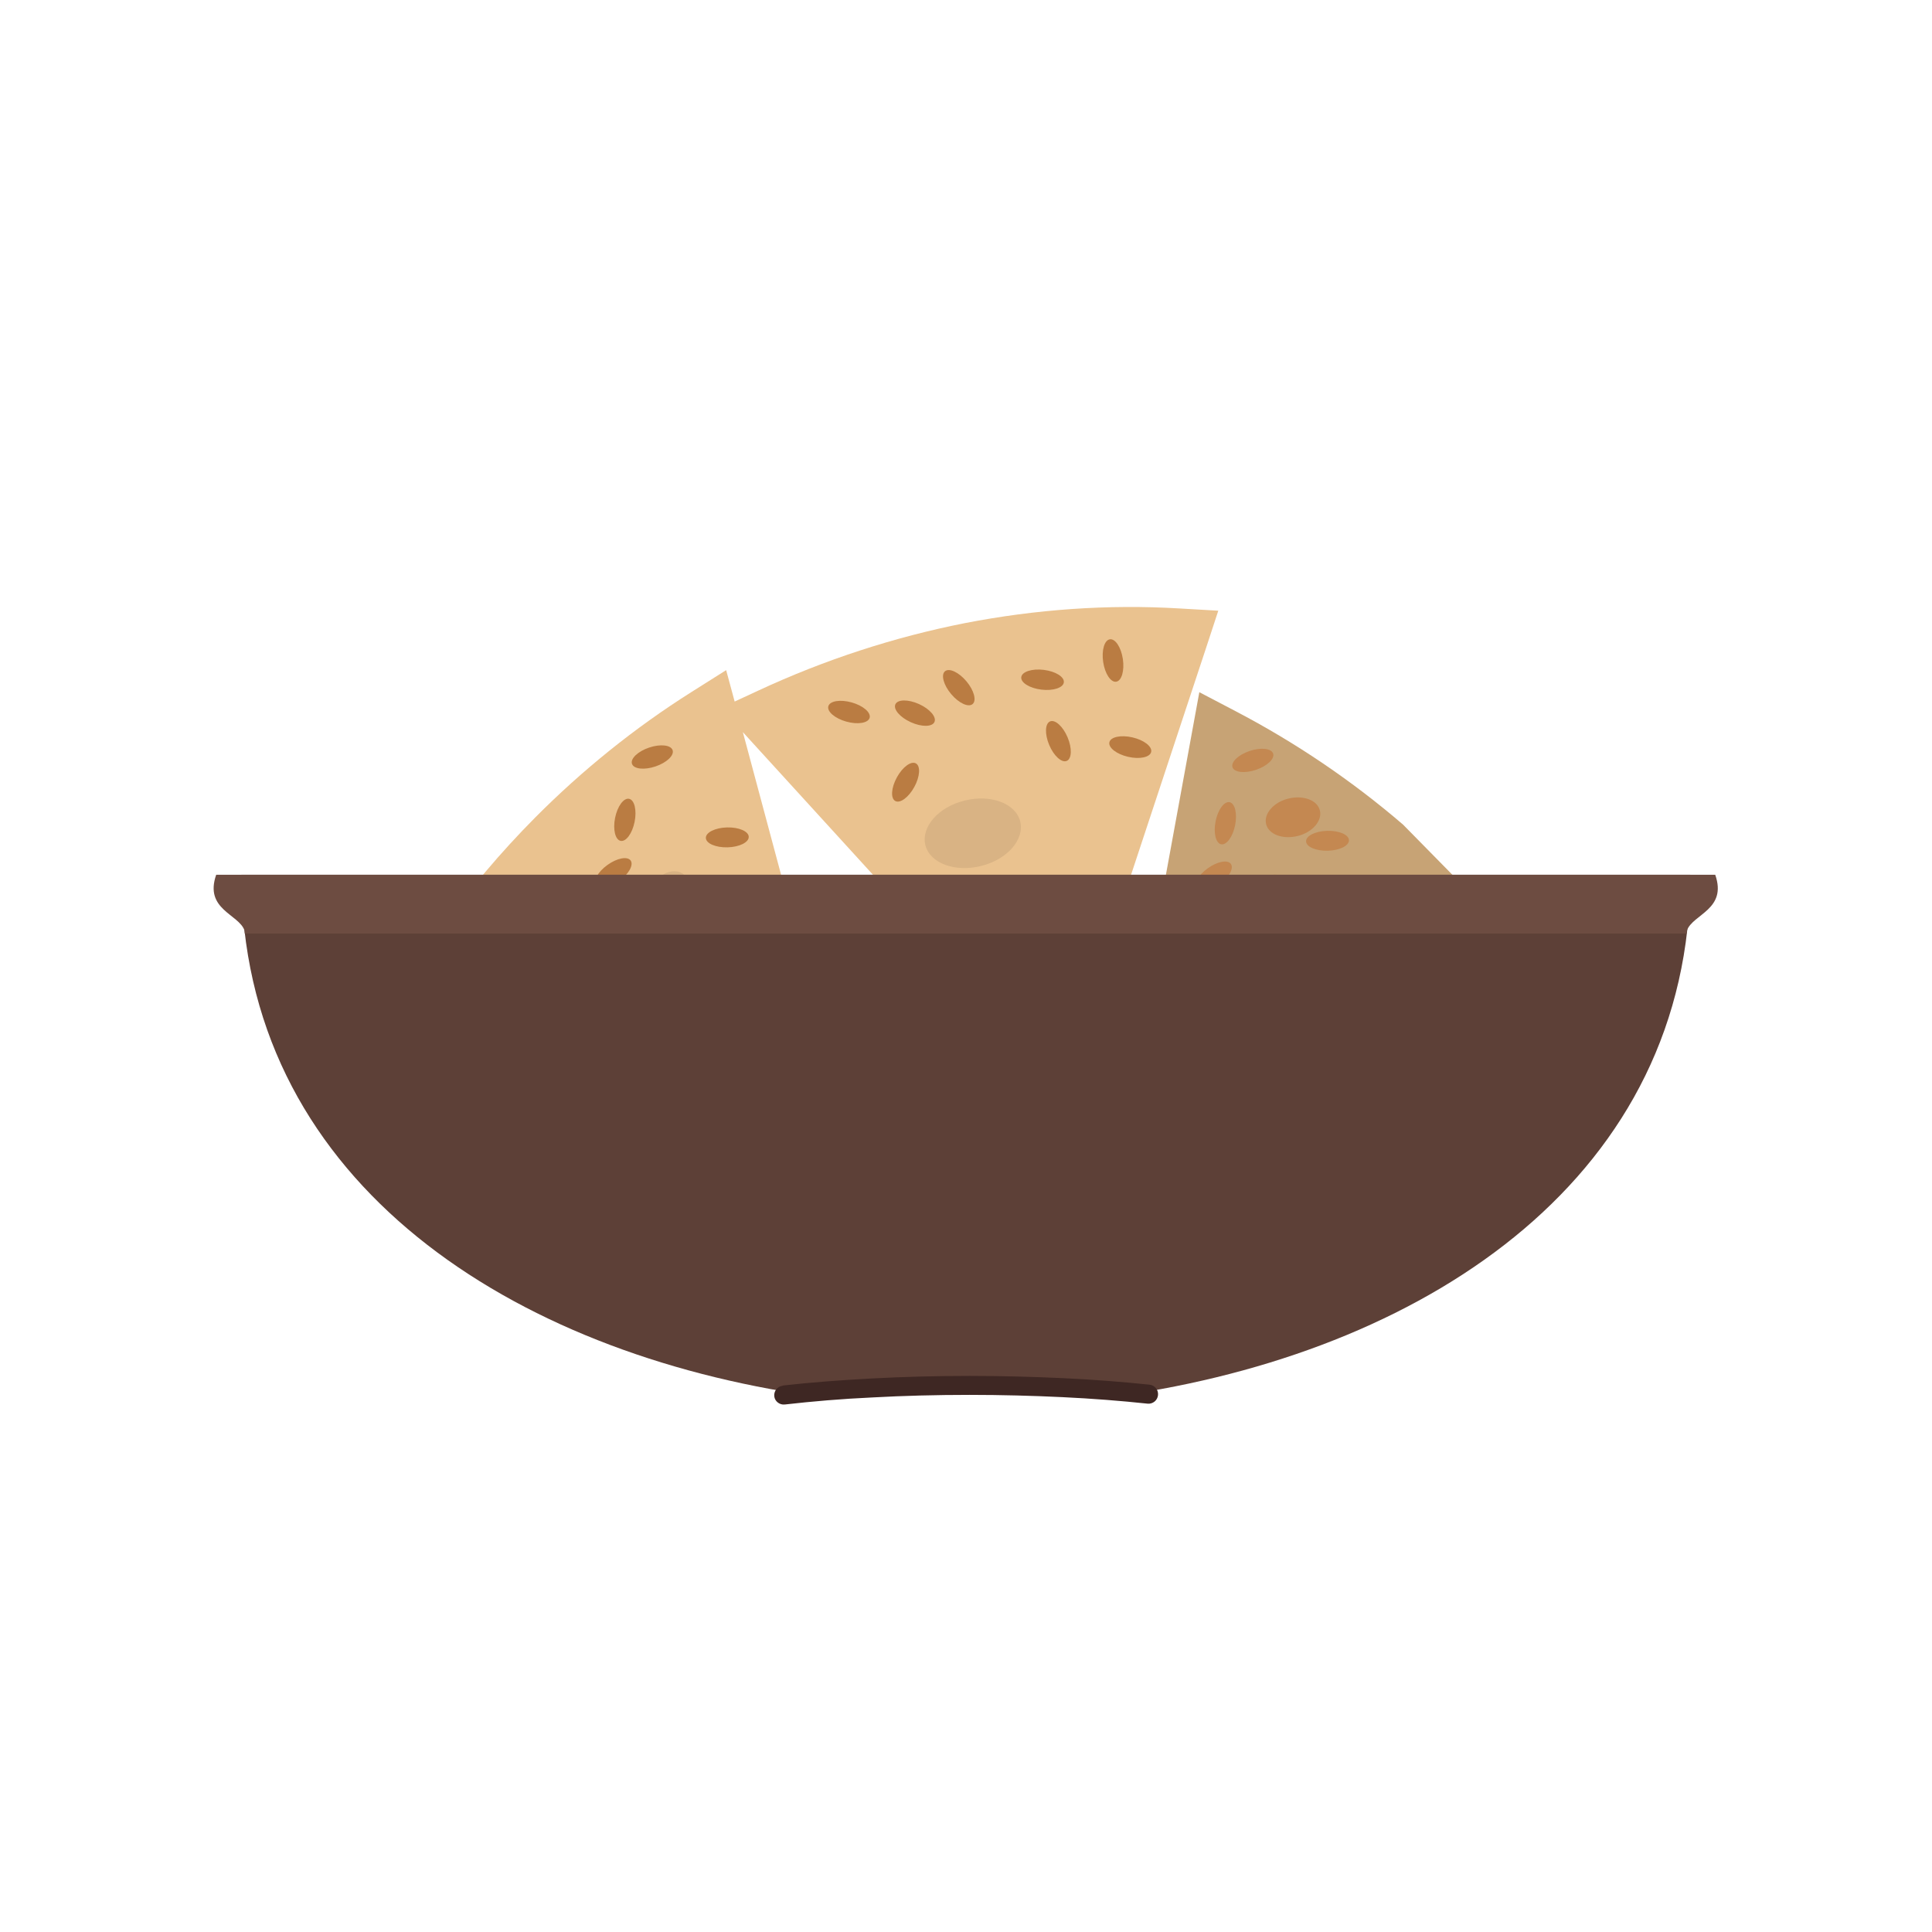 <?xml version="1.0" encoding="UTF-8"?>
<!DOCTYPE svg PUBLIC "-//W3C//DTD SVG 1.1//EN" "http://www.w3.org/Graphics/SVG/1.1/DTD/svg11.dtd">
<!-- Creator: CorelDRAW -->
<svg xmlns="http://www.w3.org/2000/svg" xml:space="preserve" width="6.827in" height="6.827in" style="shape-rendering:geometricPrecision; text-rendering:geometricPrecision; image-rendering:optimizeQuality; fill-rule:evenodd; clip-rule:evenodd"
viewBox="0 0 6.827 6.827"
 xmlns:xlink="http://www.w3.org/1999/xlink">
 <defs>
  <style type="text/css">
   <![CDATA[
    .fil8 {fill:none}
    .fil3 {fill:#BA7C42}
    .fil4 {fill:#C48851}
    .fil2 {fill:#D9B384}
    .fil7 {fill:#3E2723;fill-rule:nonzero}
    .fil5 {fill:#5D4037;fill-rule:nonzero}
    .fil6 {fill:#6D4C41;fill-rule:nonzero}
    .fil1 {fill:#C7A375;fill-rule:nonzero}
    .fil0 {fill:#EAC28F;fill-rule:nonzero}
   ]]>
  </style>
 </defs>
 <g id="Layer_x0020_1">
  <g id="_437040904">
   <path id="_437043352" class="fil0" d="M1.56 3.282c0.098,-0.139 0.209,-0.27 0.331,-0.393 0.165,-0.166 0.35,-0.316 0.553,-0.444l0.122 -0.077 0.03 0.111 0.082 -0.038c0.236,-0.11 0.483,-0.19 0.731,-0.239 0.252,-0.049 0.507,-0.067 0.758,-0.052l0.138 0.008 -0.043 0.131 -0.328 0.992 -0.225 0 -0.163 0 -0.288 0 -0.614 -0.673 -0.019 -0.021 0.186 0.694c-0.472,0 -0.594,0 -1.251,0z"/>
   <path id="_437043304" class="fil1" d="M4.085 3.282l0.127 -0.694 0.026 -0.142 0.128 0.067c0.214,0.112 0.413,0.247 0.592,0.401l0.363 0.369 -1.235 0z"/>
   <path id="_437043232" class="fil2" d="M3.408 2.829c0.092,-0.023 0.18,0.009 0.197,0.073 0.016,0.064 -0.045,0.135 -0.138,0.158 -0.092,0.023 -0.18,-0.009 -0.197,-0.073 -0.016,-0.064 0.045,-0.135 0.138,-0.158z"/>
   <ellipse id="_437043064" class="fil3" transform="matrix(1.272 0.463 -0.463 1.272 1.865 3.192)" rx="0.026" ry="0.056"/>
   <ellipse id="_437043040" class="fil3" transform="matrix(0.558 -1.233 -1.233 -0.558 3.233 2.52)" rx="0.026" ry="0.056"/>
   <ellipse id="_437042896" class="fil3" transform="matrix(0.79 1.098 -1.098 0.79 2.167 3.085)" rx="0.026" ry="0.056"/>
   <ellipse id="_437042632" class="fil4" transform="matrix(0.79 1.098 -1.098 0.79 4.288 3.097)" rx="0.026" ry="0.056"/>
   <ellipse id="_437042536" class="fil3" transform="matrix(0.432 1.282 -1.282 0.432 2.305 2.675)" rx="0.026" ry="0.056"/>
   <ellipse id="_437042752" class="fil4" transform="matrix(0.432 1.282 -1.282 0.432 4.427 2.687)" rx="0.026" ry="0.056"/>
   <ellipse id="_437042584" class="fil3" transform="matrix(0.035 1.353 -1.353 0.035 2.57 2.959)" rx="0.026" ry="0.056"/>
   <ellipse id="_437042320" class="fil4" transform="matrix(0.035 1.353 -1.353 0.035 4.691 2.971)" rx="0.026" ry="0.056"/>
   <ellipse id="_437042704" class="fil3" transform="matrix(-0.365 1.303 -1.303 -0.365 3 2.516)" rx="0.026" ry="0.056"/>
   <ellipse id="_437042416" class="fil3" transform="matrix(1.187 0.649 0.649 -1.187 3.2 2.764)" rx="0.026" ry="0.056"/>
   <ellipse id="_437042128" class="fil3" transform="matrix(-1.035 0.871 -0.871 -1.035 3.388 2.43)" rx="0.026" ry="0.056"/>
   <ellipse id="_437041720" class="fil3" transform="matrix(-1.246 0.527 -0.527 -1.246 3.74 2.619)" rx="0.026" ry="0.056"/>
   <ellipse id="_437041408" class="fil3" transform="matrix(-1.327 -0.266 0.266 -1.327 2.208 2.897)" rx="0.026" ry="0.056"/>
   <ellipse id="_437041840" class="fil4" transform="matrix(-1.327 -0.266 0.266 -1.327 4.33 2.909)" rx="0.026" ry="0.056"/>
   <ellipse id="_437041624" class="fil3" transform="matrix(-0.307 1.318 -1.318 -0.307 3.994 2.64)" rx="0.026" ry="0.056"/>
   <ellipse id="_437041432" class="fil3" transform="matrix(-1.338 0.199 -0.199 -1.338 3.933 2.334)" rx="0.026" ry="0.056"/>
   <ellipse id="_437041768" class="fil3" transform="matrix(-0.164 1.343 -1.343 -0.164 3.684 2.402)" rx="0.026" ry="0.056"/>
   <path id="_437040640" class="fil4" d="M4.552 2.822c0.053,-0.013 0.103,0.005 0.112,0.042 0.009,0.036 -0.026,0.077 -0.078,0.09 -0.053,0.013 -0.103,-0.005 -0.112,-0.042 -0.009,-0.036 0.026,-0.077 0.078,-0.09z"/>
   <path id="_437040952" class="fil4" d="M4.609 3.119c0.028,-0.007 0.054,0.003 0.059,0.022 0.005,0.019 -0.014,0.041 -0.042,0.048 -0.028,0.007 -0.054,-0.003 -0.059,-0.022 -0.005,-0.019 0.014,-0.041 0.042,-0.048z"/>
   <path id="_437041216" class="fil2" d="M3.774 3.123c0.028,-0.007 0.054,0.003 0.059,0.022 0.005,0.019 -0.014,0.041 -0.042,0.048 -0.028,0.007 -0.054,-0.003 -0.059,-0.022 -0.005,-0.019 0.014,-0.041 0.042,-0.048z"/>
   <path id="_437041144" class="fil2" d="M2.365 3.081c0.028,-0.007 0.054,0.003 0.059,0.022 0.005,0.019 -0.014,0.041 -0.042,0.048 -0.028,0.007 -0.054,-0.003 -0.059,-0.022 -0.005,-0.019 0.014,-0.041 0.042,-0.048z"/>
   <path id="_437041096" class="fil4" d="M4.487 3.093c0.028,-0.007 0.054,0.003 0.059,0.022 0.005,0.019 -0.014,0.041 -0.042,0.048 -0.028,0.007 -0.054,-0.003 -0.059,-0.022 -0.005,-0.019 0.014,-0.041 0.042,-0.048z"/>
  </g>
  <path class="fil5" d="M3.413 3.091l2.56 0c0,1.058 -0.912,1.669 -1.967,1.834l-1.186 0c-1.055,-0.165 -1.967,-0.776 -1.967,-1.834l2.56 0z"/>
  <path class="fil6" d="M3.413 3.091l2.56 0 0.088 0c0.043,0.123 -0.079,0.139 -0.1,0.197l-0.001 0.011 -0.001 0 -5.093 0 -0.001 0 -0.001 -0.011c-0.02,-0.058 -0.143,-0.074 -0.1,-0.197l0.088 0 2.56 0 0.001 0z"/>
  <path class="fil7" d="M2.765 4.897c-0.018,0.002 -0.031,0.019 -0.029,0.037 0.002,0.018 0.019,0.031 0.037,0.029 0.097,-0.011 0.201,-0.02 0.311,-0.025 0.109,-0.006 0.224,-0.009 0.342,-0.009 0.113,0 0.223,0.003 0.328,0.008 0.106,0.005 0.207,0.013 0.301,0.023 0.018,0.002 0.035,-0.011 0.037,-0.03 0.002,-0.018 -0.011,-0.035 -0.03,-0.037 -0.095,-0.01 -0.197,-0.018 -0.304,-0.023 -0.108,-0.005 -0.22,-0.008 -0.331,-0.008 -0.117,0 -0.233,0.003 -0.346,0.009 -0.112,0.006 -0.218,0.014 -0.315,0.025z"/>
  <rect class="fil8" width="6.827" height="6.827"/>
 </g>
</svg>
